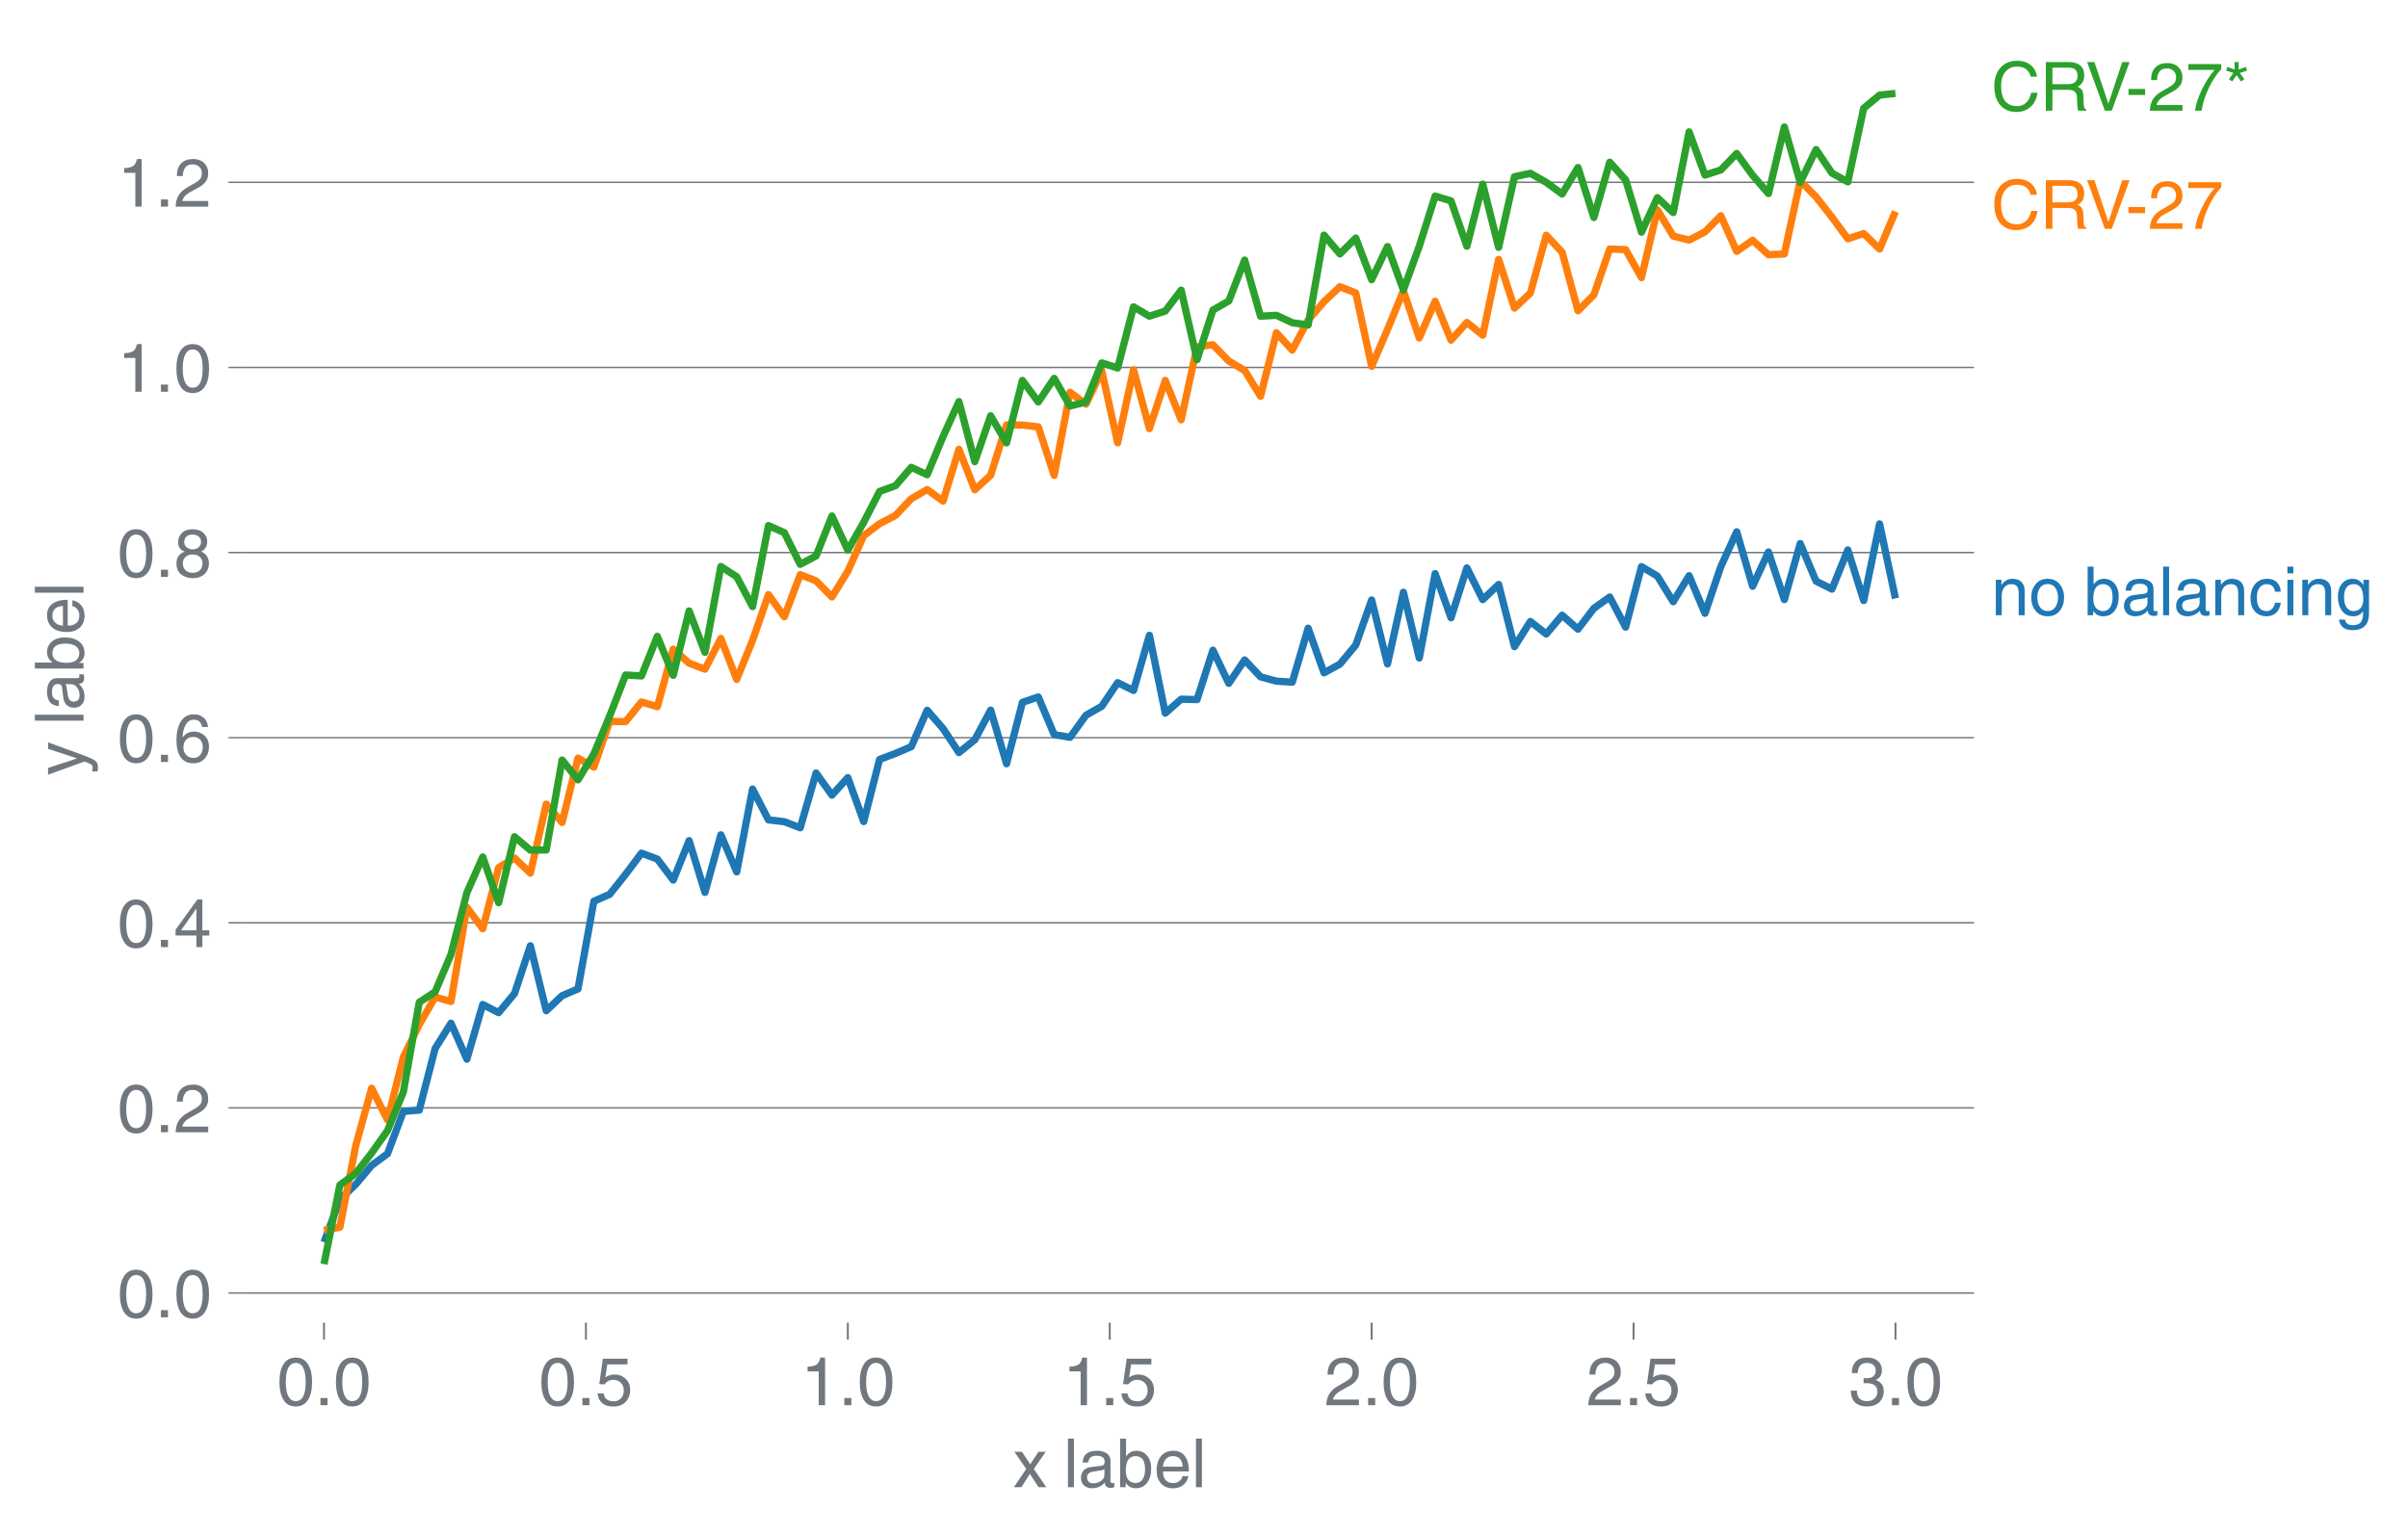 <svg height="423.21" viewBox="0 0 497.474 317.408" width="663.299" xmlns="http://www.w3.org/2000/svg" xmlns:xlink="http://www.w3.org/1999/xlink"><defs><style>*{stroke-linecap:butt;stroke-linejoin:round}</style></defs><g id="figure_1"><path d="M0 317.408h497.474V0H0z" fill="#fff" id="patch_1"/><g id="axes_1"><path d="M50.704 273.312h357.12V7.2H50.704z" fill="none" id="patch_2"/><g id="matplotlib.axis_1"><g id="xtick_1"><g id="line2d_1"><defs><path d="M0 0v3.5" id="m65b1e13f89" stroke="#71777e" stroke-width=".4"/></defs><use x="66.937" xlink:href="#m65b1e13f89" y="273.312" fill="#71777e" stroke="#71777e" stroke-width=".4"/></g><g transform="matrix(.14 0 0 -.14 57.207 290.361)" fill="#71777e" id="text_1"><defs><path d="M42.484 34.188q0 14.109-3.734 21.156-3.734 7.062-10.969 7.062-7.078 0-10.89-7.062-3.797-7.047-3.797-21.157 0-13.671 3.75-20.937Q20.609 6 27.78 6q7.235 0 10.969 7 3.734 7.016 3.734 21.188zm9.422 0q0-17.297-6.25-26.704-6.25-9.39-17.875-9.39-12.062 0-18.062 9.734-6 9.75-6 26.36 0 17.03 6.14 26.578 6.157 9.547 17.922 9.547 11.625 0 17.875-9.5t6.25-26.626z" id="HelveticaWorld-Regular-48"/><path d="M19.094 0H8.687v10.594h10.407z" id="HelveticaWorld-Regular-46"/></defs><use xlink:href="#HelveticaWorld-Regular-48"/><use x="55.615" xlink:href="#HelveticaWorld-Regular-46"/><use x="83.398" xlink:href="#HelveticaWorld-Regular-48"/></g></g><g id="xtick_2"><use x="121.046" xlink:href="#m65b1e13f89" y="273.312" fill="#71777e" stroke="#71777e" stroke-width=".4" id="line2d_2"/><g transform="matrix(.14 0 0 -.14 111.316 290.361)" fill="#71777e" id="text_2"><defs><path d="M14.703 40.922q5.813 4.39 13.625 4.39 9.469 0 16.281-6.296 6.813-6.297 6.813-16.22 0-10.78-6.578-17.796-6.563-7-18.422-7-10.313 0-16.266 5.047Q4.203 8.109 3.22 17.39h9.094q.671-5.672 4.437-8.672 3.766-3 10.453-3 6.485 0 10.64 4.484Q42 14.703 42 21.688q0 7.125-4.36 11.421-4.343 4.297-11.218 4.297-7.813 0-13.047-6.687l-7.563.39 5.266 37.594h36.438v-8.5H17.672z" id="HelveticaWorld-Regular-53"/></defs><use xlink:href="#HelveticaWorld-Regular-48"/><use x="55.615" xlink:href="#HelveticaWorld-Regular-46"/><use x="83.398" xlink:href="#HelveticaWorld-Regular-53"/></g></g><g id="xtick_3"><use x="175.155" xlink:href="#m65b1e13f89" y="273.312" fill="#71777e" stroke="#71777e" stroke-width=".4" id="line2d_3"/><g transform="matrix(.14 0 0 -.14 165.425 290.361)" fill="#71777e" id="text_3"><defs><path d="M35.89 0h-9.374v49.906H10.109v6.985q8.594.28 12.782 2.75Q27.094 62.109 29 70.313h6.89z" id="HelveticaWorld-Regular-49"/></defs><use xlink:href="#HelveticaWorld-Regular-49"/><use x="55.615" xlink:href="#HelveticaWorld-Regular-46"/><use x="83.398" xlink:href="#HelveticaWorld-Regular-48"/></g></g><g id="xtick_4"><use x="229.264" xlink:href="#m65b1e13f89" y="273.312" fill="#71777e" stroke="#71777e" stroke-width=".4" id="line2d_4"/><g transform="matrix(.14 0 0 -.14 219.534 290.361)" fill="#71777e" id="text_4"><use xlink:href="#HelveticaWorld-Regular-49"/><use x="55.615" xlink:href="#HelveticaWorld-Regular-46"/><use x="83.398" xlink:href="#HelveticaWorld-Regular-53"/></g></g><g id="xtick_5"><use x="283.373" xlink:href="#m65b1e13f89" y="273.312" fill="#71777e" stroke="#71777e" stroke-width=".4" id="line2d_5"/><g transform="matrix(.14 0 0 -.14 273.643 290.361)" fill="#71777e" id="text_5"><defs><path d="M4.39 45.125q0 12.39 6.391 18.781 6.406 6.407 17.938 6.407 9.656 0 15.812-5.86 6.157-5.86 6.157-15.14 0-7.22-3.547-12.188-3.532-4.953-10.422-8.703l-12.11-6.64Q13.922 15.921 12.5 8.296h38.188V0H2.593q.39 9.906 4.297 16.5 3.906 6.594 12.203 11.375l12.593 7.328q5.032 2.89 7.329 5.984 2.297 3.094 2.297 8.516 0 5.375-3.766 9.031-3.75 3.672-10.156 3.672-7.078 0-10.594-4.672-3.516-4.656-3.61-12.609z" id="HelveticaWorld-Regular-50"/></defs><use xlink:href="#HelveticaWorld-Regular-50"/><use x="55.615" xlink:href="#HelveticaWorld-Regular-46"/><use x="83.398" xlink:href="#HelveticaWorld-Regular-48"/></g></g><g id="xtick_6"><use x="337.482" xlink:href="#m65b1e13f89" y="273.312" fill="#71777e" stroke="#71777e" stroke-width=".4" id="line2d_6"/><g transform="matrix(.14 0 0 -.14 327.752 290.361)" fill="#71777e" id="text_6"><use xlink:href="#HelveticaWorld-Regular-50"/><use x="55.615" xlink:href="#HelveticaWorld-Regular-46"/><use x="83.398" xlink:href="#HelveticaWorld-Regular-53"/></g></g><g id="xtick_7"><use x="391.591" xlink:href="#m65b1e13f89" y="273.312" fill="#71777e" stroke="#71777e" stroke-width=".4" id="line2d_7"/><g transform="matrix(.14 0 0 -.14 381.861 290.361)" fill="#71777e" id="text_7"><defs><path d="M22.406 39.984q2.203-.187 4.594-.187 6.203 0 9.781 2.86 3.594 2.859 3.594 8.656 0 4.687-3.344 7.89-3.343 3.203-9.64 3.203-6.985 0-10.235-4.11-3.234-4.093-3.437-10.983h-8.64q0 10.984 5.765 16.984 5.765 6.016 16.937 6.016 9.922 0 15.828-5.11 5.907-5.094 5.907-13.39 0-10.704-9.032-14.5v-.204q11.72-4 11.72-16.406 0-9.906-6.595-16.265-6.593-6.344-18.703-6.344-9.906 0-16.312 5.203Q4.204 8.5 3.422 21.484H12.5q.203-8.109 4-11.797Q20.313 6 27.484 6q6.938 0 11.141 3.86 4.203 3.859 4.203 9.718 0 6.406-4.016 9.672-4 3.266-12.39 3.266-2 0-4.016-.094z" id="HelveticaWorld-Regular-51"/></defs><use xlink:href="#HelveticaWorld-Regular-51"/><use x="55.615" xlink:href="#HelveticaWorld-Regular-46"/><use x="83.398" xlink:href="#HelveticaWorld-Regular-48"/></g></g><g transform="matrix(.14 0 0 -.14 209.292 307.31)" fill="#71777e" id="text_8"><defs><path d="M49.031 0H37.703l-12.89 19.672L12.203 0H1.125l18.266 26.906L2 52.296h11.188l12.109-18.405L37.5 52.297h10.688l-17.579-25.39z" id="HelveticaWorld-Regular-120"/><path d="M15.375 0H6.594v71.781h8.781z" id="HelveticaWorld-Regular-108"/><path d="M38.375 26.703q-.969-1.015-3.828-1.656-2.86-.625-10.672-1.656-5.766-.688-8.469-2.844-2.703-2.14-2.703-5.656 0-4.297 2.281-6.688 2.297-2.39 7.329-2.39 6.296 0 11.171 3.578 4.891 3.593 4.891 8.718zM6.203 36.375q.297 8.844 5.734 13.14 5.454 4.297 15.844 4.297 8.297 0 13.907-3.765 5.624-3.75 5.624-10.844V9.078Q47.313 6 50.094 6q1.125 0 2.89.39V0Q50.594-.984 48-.984q-4.5 0-6.703 1.921-2.188 1.938-2.281 6.047-7.516-8.5-18.891-8.5-7.422 0-11.922 4.204Q3.72 6.89 3.72 13.624q0 6.89 3.906 11.125Q11.531 29 19 29.89l15.516 1.891q4.203.64 4.203 6.203 0 4.11-3.047 6.297-3.047 2.203-9.25 2.203-5.516 0-8.485-2.437-2.953-2.438-3.53-7.672z" id="HelveticaWorld-Regular-97"/><path d="M43.406 26.313q0 10.5-3.718 15.046-3.704 4.547-10.579 4.547-6.984-.11-10.562-5.453Q14.984 35.11 14.984 25q0-10.297 4.297-14.594Q23.578 6.11 29.297 6.11q6.5 0 10.297 5.344 3.812 5.344 3.812 14.86zM6.594 0v71.781h8.781V45.703h.203q5.61 8.11 15.14 8.11 9.766 0 15.766-7.25t6-18.876q0-13.093-6.062-21.156Q40.375-1.516 29.5-1.516q-9.578 0-14.406 8.016h-.203V0z" id="HelveticaWorld-Regular-98"/><path d="M42.484 30.328q-.687 8.485-4.5 12.031-3.797 3.547-10.109 3.547-6.39 0-10.328-4.5-3.922-4.484-4.172-11.078zm8.391-13.922q-1.453-8.11-7.953-13.422-5.719-4.5-15.047-4.593-10.984.093-17.438 7.203Q4 12.704 4 24.704q0 13.78 6.64 21.437 6.641 7.672 18.47 7.672 10.593 0 16.546-7.922 5.953-7.907 5.953-22.594H13.375q0-8.203 3.813-12.703Q21 6.109 28.608 6.109q5.375 0 9.235 3.235 3.86 3.25 4.25 7.062z" id="HelveticaWorld-Regular-101"/></defs><use xlink:href="#HelveticaWorld-Regular-120"/><use x="50" xlink:href="#HelveticaWorld-Regular-32"/><use x="74.414" xlink:href="#HelveticaWorld-Regular-108"/><use x="96.436" xlink:href="#HelveticaWorld-Regular-97"/><use x="151.367" xlink:href="#HelveticaWorld-Regular-98"/><use x="207.861" xlink:href="#HelveticaWorld-Regular-101"/><use x="263.281" xlink:href="#HelveticaWorld-Regular-108"/></g></g><g id="matplotlib.axis_2"><g id="ytick_1"><path clip-path="url(#p80303ac800)" d="M50.704 267.18h357.12" fill="none" stroke="#71777e" stroke-linecap="square" stroke-width=".3" id="line2d_8"/><g id="line2d_9"><defs><path d="M0 0h-3.5" id="m65b97719d1" stroke="#71777e" stroke-width=".3"/></defs><use x="50.704" xlink:href="#m65b97719d1" y="267.179" fill="#71777e" stroke="#71777e" stroke-width=".3"/></g><g transform="matrix(.14 0 0 -.14 24.244 272.204)" fill="#71777e" id="text_9"><use xlink:href="#HelveticaWorld-Regular-48"/><use x="55.615" xlink:href="#HelveticaWorld-Regular-46"/><use x="83.398" xlink:href="#HelveticaWorld-Regular-48"/></g></g><g id="ytick_2"><path clip-path="url(#p80303ac800)" d="M50.704 228.928h357.12" fill="none" stroke="#71777e" stroke-linecap="square" stroke-width=".3" id="line2d_10"/><use x="50.704" xlink:href="#m65b97719d1" y="228.928" fill="#71777e" stroke="#71777e" stroke-width=".3" id="line2d_11"/><g transform="matrix(.14 0 0 -.14 24.244 233.953)" fill="#71777e" id="text_10"><use xlink:href="#HelveticaWorld-Regular-48"/><use x="55.615" xlink:href="#HelveticaWorld-Regular-46"/><use x="83.398" xlink:href="#HelveticaWorld-Regular-50"/></g></g><g id="ytick_3"><path clip-path="url(#p80303ac800)" d="M50.704 190.677h357.12" fill="none" stroke="#71777e" stroke-linecap="square" stroke-width=".3" id="line2d_12"/><use x="50.704" xlink:href="#m65b97719d1" y="190.677" fill="#71777e" stroke="#71777e" stroke-width=".3" id="line2d_13"/><g transform="matrix(.14 0 0 -.14 24.244 195.702)" fill="#71777e" id="text_11"><defs><path d="M10.594 24.703h22.61v31.89h-.188zM42 17.093V0h-8.797v17.094H2.484v8.593L34.72 70.314H42v-45.61h10.297v-7.61z" id="HelveticaWorld-Regular-52"/></defs><use xlink:href="#HelveticaWorld-Regular-48"/><use x="55.615" xlink:href="#HelveticaWorld-Regular-46"/><use x="83.398" xlink:href="#HelveticaWorld-Regular-52"/></g></g><g id="ytick_4"><path clip-path="url(#p80303ac800)" d="M50.704 152.426h357.12" fill="none" stroke="#71777e" stroke-linecap="square" stroke-width=".3" id="line2d_14"/><use x="50.704" xlink:href="#m65b97719d1" y="152.426" fill="#71777e" stroke="#71777e" stroke-width=".3" id="line2d_15"/><g transform="matrix(.14 0 0 -.14 24.244 157.45)" fill="#71777e" id="text_12"><defs><path d="M14.11 21.578q0-6.875 4.093-11.234Q22.313 6 28.906 6q6.297 0 10.032 4.438 3.734 4.453 3.734 11.687 0 6.297-3.688 10.547-3.687 4.25-10.468 4.25-6.594 0-10.5-4.156-3.907-4.157-3.907-11.188zM41.702 51.61q-.984 5.375-3.984 8.078-3 2.72-8.125 2.72-8.11 0-12.36-7.923-4.25-7.906-4.343-18.109l.203-.188q5.61 8.641 16.687 8.641 8.844 0 15.438-5.86 6.593-5.859 6.593-16.452 0-10.5-6.25-17.47-6.25-6.952-16.843-6.952-12.219 0-18.563 8.687-6.344 8.703-6.344 25.938 0 16.593 6.485 27.093 6.5 10.5 19.484 10.5 8.407 0 14.219-5.015 5.813-5 6.297-13.688z" id="HelveticaWorld-Regular-54"/></defs><use xlink:href="#HelveticaWorld-Regular-48"/><use x="55.615" xlink:href="#HelveticaWorld-Regular-46"/><use x="83.398" xlink:href="#HelveticaWorld-Regular-54"/></g></g><g id="ytick_5"><path clip-path="url(#p80303ac800)" d="M50.704 114.175h357.12" fill="none" stroke="#71777e" stroke-linecap="square" stroke-width=".3" id="line2d_16"/><use x="50.704" xlink:href="#m65b97719d1" y="114.175" fill="#71777e" stroke="#71777e" stroke-width=".3" id="line2d_17"/><g transform="matrix(.14 0 0 -.14 24.244 119.2)" fill="#71777e" id="text_13"><defs><path d="M27.594 40.578q5.422 0 8.953 3.094 3.547 3.11 3.547 8.234 0 4.594-3.407 7.547-3.39 2.953-9.687 2.953-5.61 0-8.672-3.11-3.047-3.093-3.047-7.874 0-5.125 3.813-7.984 3.812-2.86 8.5-2.86zm.093-7.562q-6.78 0-10.64-3.766-3.86-3.766-3.86-9.234 0-6.297 3.907-10.157Q21 6 28.219 6q6.406 0 10.234 3.86 3.828 3.859 3.828 10.265 0 5.469-3.828 9.172-3.828 3.719-10.766 3.719zM49.22 52.203q0-10.594-9.032-14.797 6.204-2.781 8.86-7.36 2.656-4.562 2.656-9.733 0-10.016-6.453-16.125-6.438-6.094-17.375-6.094-9.563 0-16.813 5.25-7.25 5.25-7.25 17.062 0 11.922 11.907 16.907-9.516 3.796-9.516 13.671 0 8.297 5.64 13.813 5.641 5.516 15.641 5.516 10.016 0 15.875-5.204 5.86-5.203 5.86-12.906z" id="HelveticaWorld-Regular-56"/></defs><use xlink:href="#HelveticaWorld-Regular-48"/><use x="55.615" xlink:href="#HelveticaWorld-Regular-46"/><use x="83.398" xlink:href="#HelveticaWorld-Regular-56"/></g></g><g id="ytick_6"><path clip-path="url(#p80303ac800)" d="M50.704 75.924h357.12" fill="none" stroke="#71777e" stroke-linecap="square" stroke-width=".3" id="line2d_18"/><use x="50.704" xlink:href="#m65b97719d1" y="75.924" fill="#71777e" stroke="#71777e" stroke-width=".3" id="line2d_19"/><g transform="matrix(.14 0 0 -.14 24.244 80.948)" fill="#71777e" id="text_14"><use xlink:href="#HelveticaWorld-Regular-49"/><use x="55.615" xlink:href="#HelveticaWorld-Regular-46"/><use x="83.398" xlink:href="#HelveticaWorld-Regular-48"/></g></g><g id="ytick_7"><path clip-path="url(#p80303ac800)" d="M50.704 37.673h357.12" fill="none" stroke="#71777e" stroke-linecap="square" stroke-width=".3" id="line2d_20"/><use x="50.704" xlink:href="#m65b97719d1" y="37.673" fill="#71777e" stroke="#71777e" stroke-width=".3" id="line2d_21"/><g transform="matrix(.14 0 0 -.14 24.244 42.697)" fill="#71777e" id="text_15"><use xlink:href="#HelveticaWorld-Regular-49"/><use x="55.615" xlink:href="#HelveticaWorld-Regular-46"/><use x="83.398" xlink:href="#HelveticaWorld-Regular-50"/></g></g><g transform="matrix(0 -.14 -.14 0 17.25 160.2)" fill="#71777e" id="text_16"><defs><path d="M39.016 52.297h9.562L29.891.984q-.5-1.375-.985-2.593-4.25-11.329-7.328-15.547-3.078-4.235-9.953-4.235-3.61 0-5.906.782v8.015q2.484-.89 5.468-.89 3.22 0 4.704 2.03 1.5 2.032 4.421 9.938L.875 52.297h9.922L24.812 9.719H25z" id="HelveticaWorld-Regular-121"/></defs><use xlink:href="#HelveticaWorld-Regular-121"/><use x="49.609" xlink:href="#HelveticaWorld-Regular-32"/><use x="74.023" xlink:href="#HelveticaWorld-Regular-108"/><use x="96.045" xlink:href="#HelveticaWorld-Regular-97"/><use x="150.977" xlink:href="#HelveticaWorld-Regular-98"/><use x="207.471" xlink:href="#HelveticaWorld-Regular-101"/><use x="262.891" xlink:href="#HelveticaWorld-Regular-108"/></g></g><path clip-path="url(#p80303ac800)" d="M66.937 256.683l3.28-8.807 3.278-3.154 3.28-3.902 3.28-2.42 3.278-8.739 3.28-.275 3.28-12.732 3.279-5.223 3.279 7.431 3.28-11.303 3.279 1.69 3.279-3.935 3.28-9.888 3.279 13.425 3.279-3.106 3.28-1.403 3.279-18.114 3.279-1.433 3.28-4.137 3.279-4.367 3.279 1.227 3.28 4.333 3.279-8.151 3.279 10.689 3.28-11.886 3.279 7.652 3.279-17.108 3.28 6.362 3.279.381 3.279 1.255 3.28-11.313 3.279 4.567 3.279-3.62 3.28 9.086 3.279-12.839 3.279-1.239 3.28-1.4 3.279-7.52 3.279 3.775 3.28 4.964 3.279-2.651 3.279-6.121 3.28 11.083 3.279-12.679 3.279-1.125 3.28 7.779 3.279.559 3.28-4.541 3.278-1.874 3.28-4.876 3.28 1.611 3.278-11.398 3.28 16.088 3.28-2.887 3.278.085 3.28-10.211 3.28 6.858 3.278-4.844 3.28 3.49 3.28.896 3.278.208 3.28-11.149 3.28 9.218 3.278-1.795 3.28-3.956 3.28-9.3 3.278 13.207 3.28-14.794 3.28 13.576 3.279-17.439 3.279 9.123 3.28-10.296 3.279 6.546 3.279-3.127 3.28 12.843 3.279-5.195 3.279 2.583 3.28-3.881 3.279 2.885 3.279-4.31 3.28-2.33 3.279 6.214 3.279-12.49 3.28 1.942 3.279 5.304 3.279-5.382 3.28 7.77 3.279-9.654 3.279-7.186 3.28 11.26 3.279-7.085 3.279 9.836 3.28-11.58 3.279 7.77 3.279 1.644 3.28-8.096 3.279 10.457 3.279-15.84 3.28 15.399" fill="none" stroke="#1f77b4" stroke-linecap="square" stroke-width="1.5" id="line2d_22"/><path clip-path="url(#p80303ac800)" d="M66.937 254.216l3.28-.639 3.278-16.852 3.28-11.855 3.28 6.537 3.278-12.995 3.28-6.692 3.28-5.69 3.279.905 3.279-19.453 3.28 4.429 3.279-12.64 3.279-1.972 3.28 3.116 3.279-14.255 3.279 3.785 3.28-13.294 3.279 1.87 3.279-9.458 3.28.048 3.279-4.06 3.279.974 3.28-11.885 3.279 2.895 3.279 1.245 3.28-6.355 3.279 8.464 3.279-8.075 3.28-9.445 3.279 4.575 3.279-8.696 3.28 1.272 3.279 3.333 3.279-5.32 3.28-7.337 3.279-2.478 3.279-1.701 3.28-3.469 3.279-1.884 3.279 2.369 3.28-10.697 3.279 8.365 3.279-3.013 3.28-10.383 3.279.022 3.279.38 3.28 10.01 3.279-17.167 3.28 2.464 3.278-6.869 3.28 14.855 3.28-15.103 3.278 12.17 3.28-9.96 3.28 8.139 3.278-15.088 3.28-.43 3.28 3.374 3.278 1.94 3.28 5.335 3.28-13.123 3.278 3.582 3.28-6.196 3.28-3.798 3.278-3.104 3.28 1.294 3.28 15.168 3.278-7.617 3.28-8.014 3.28 9.76 3.279-7.584 3.279 8.042 3.28-3.653 3.279 2.62 3.279-15.66 3.28 10.078 3.279-3.127 3.279-11.934 3.28 3.502 3.279 12.102 3.279-3.289 3.28-9.471 3.279.124 3.279 5.78 3.28-14.015 3.279 5.44 3.279.823 3.28-1.7 3.279-3.334 3.279 7.356 3.28-2.28 3.279 2.981 3.279-.158 3.28-15.102 3.279 3.326 3.279 4.182 3.28 4.457 3.279-1.08 3.279 3.2 3.28-7.747" fill="none" stroke="#ff7f0e" stroke-linecap="square" stroke-width="1.5" id="line2d_23"/><path clip-path="url(#p80303ac800)" d="M66.937 261.216l3.28-16.355 3.278-2.393 3.28-4.225 3.28-4.618 3.278-7.996 3.28-18.522 3.28-2.157 3.279-7.742 3.279-12.751 3.28-7.383 3.279 9.455 3.279-13.634 3.28 2.767 3.279-.03 3.279-18.585 3.28 4.09 3.279-5.335 3.279-7.878 3.28-8.45 3.279.2 3.279-8.188 3.28 8.058 3.279-13.31 3.279 8.549 3.28-17.727 3.279 2.123 3.279 6.175 3.28-16.757 3.279 1.471 3.279 6.536 3.28-1.728 3.279-8.258 3.279 7.066 3.28-5.76 3.279-6.372 3.279-1.186 3.28-3.8 3.279 1.524 3.279-7.888 3.28-7.22 3.279 12.404 3.279-9.467 3.28 5.598 3.279-12.91 3.279 4.454 3.28-4.878 3.279 5.71 3.28-.823 3.278-8.084 3.28 1.05 3.28-12.634 3.278 1.934 3.28-1.062 3.28-4.316 3.278 14.37 3.28-10.255 3.28-1.878 3.278-8.452 3.28 11.604 3.28-.199 3.278 1.533 3.28.473 3.28-18.57 3.278 3.88 3.28-3.266 3.28 8.587 3.278-6.847 3.28 8.992 3.28-9.045 3.279-10.368 3.279.989 3.28 9.371 3.279-12.83 3.279 13.068 3.28-14.598 3.279-.706 3.279 1.877 3.28 2.4 3.279-5.476 3.279 10.32 3.28-11.417 3.279 3.65 3.279 10.806 3.28-7.132 3.279 3.077 3.279-16.664 3.28 8.922 3.279-1.06 3.279-3.401 3.28 4.508 3.279 3.769 3.279-13.757 3.28 11.452 3.279-6.78 3.279 4.868 3.28 1.807 3.279-15.22 3.279-2.711 3.28-.353" fill="none" stroke="#2ca02c" stroke-linecap="square" stroke-width="1.5" id="line2d_24"/><g transform="matrix(.14 0 0 -.14 411.395 127.131)" fill="#1f77b4" id="text_17"><defs><path d="M49.219 0h-8.844v32.172q0 7.422-2.594 10.578-2.578 3.156-8.578 3.156-5.906 0-9.875-4.5-3.953-4.484-3.953-12.89V0H6.594v52.297h8.297v-7.375h.203q6.203 8.89 15.812 8.89 8.89 0 13.594-4.718 4.719-4.703 4.719-13.5z" id="HelveticaWorld-Regular-110"/><path d="M12.703 26.219q0-8.735 3.953-14.375 3.953-5.64 11.219-5.64 7.531 0 11.438 5.905 3.906 5.907 3.906 14.11 0 8.297-3.907 14.078-3.906 5.797-11.437 5.797-6.969 0-11.078-5.453-4.094-5.438-4.094-14.422zm-8.984 0q0 11.672 6.484 19.625 6.5 7.968 17.672 7.968 11.438 0 17.875-8.062 6.453-8.047 6.453-19.531 0-11.516-6.406-19.625-6.39-8.11-17.922-8.11-11.078 0-17.625 7.86-6.531 7.86-6.531 19.875z" id="HelveticaWorld-Regular-111"/><path d="M39.594 34.719q-1.89 11.187-12.39 11.187-6.5 0-10.454-5.203-3.953-5.203-3.953-14.484 0-10.11 3.656-15.11 3.672-5 10.64-5 4.688 0 8.11 3.438 3.422 3.437 4.39 8.953h8.5q-1.312-9.703-6.859-14.86-5.547-5.156-14.328-5.156-10.297 0-16.89 7.047-6.594 7.063-6.594 19.172 0 13.281 6.594 21.188 6.593 7.922 18.5 7.922 8.687 0 13.843-5.204 5.157-5.203 5.735-13.89z" id="HelveticaWorld-Regular-99"/><path d="M6.594 61.813v9.968h8.781v-9.969zM15.375 0H6.594v52.297h8.781z" id="HelveticaWorld-Regular-105"/><path d="M12.984 26.313q0-9.61 3.813-14.907Q20.609 6.11 27.094 6.11q6.312 0 10.312 4.579 4 4.593 4 13 0 11.03-3.5 16.625-3.484 5.593-10.61 5.593-7.171 0-10.75-4.765-3.562-4.766-3.562-14.828zM49.812 2.983q0-12.609-6.062-18.797-6.047-6.203-18.266-6.203-8.78 0-13.984 4.047Q6.297-13.922 5.516-6.39h8.796q.672-3.812 3.532-6.062 2.86-2.25 8.281-2.25 7.375 0 11.125 3.969 3.766 3.953 3.766 12.828v3.719h-.188q-4.937-7.329-13.922-7.329-11.187 0-17.093 8.25-5.907 8.25-5.907 20.953 0 11.625 5.953 18.875 5.97 7.25 15.829 7.25 9.906 0 15.625-8.89h.187v7.375h8.313z" id="HelveticaWorld-Regular-103"/></defs><use xlink:href="#HelveticaWorld-Regular-110"/><use x="55.176" xlink:href="#HelveticaWorld-Regular-111"/><use x="111.084" xlink:href="#HelveticaWorld-Regular-32"/><use x="135.498" xlink:href="#HelveticaWorld-Regular-98"/><use x="191.992" xlink:href="#HelveticaWorld-Regular-97"/><use x="246.924" xlink:href="#HelveticaWorld-Regular-108"/><use x="268.945" xlink:href="#HelveticaWorld-Regular-97"/><use x="323.877" xlink:href="#HelveticaWorld-Regular-110"/><use x="379.053" xlink:href="#HelveticaWorld-Regular-99"/><use x="430.322" xlink:href="#HelveticaWorld-Regular-105"/><use x="452.344" xlink:href="#HelveticaWorld-Regular-110"/><use x="507.52" xlink:href="#HelveticaWorld-Regular-103"/></g><g transform="matrix(.14 0 0 -.14 411.395 47.284)" fill="#ff7f0e" id="text_18"><defs><path d="M58.016 50.203q-1.625 7.313-6.782 11.094-5.14 3.797-13.343 3.797-10.594 0-17.047-7.703-6.438-7.688-6.438-20.766 0-15.14 6.094-22.547 6.11-7.39 17.688-7.39 7.609 0 13.093 5.046 5.5 5.063 7.407 14.688h9.421Q66.22 12.594 57.625 5.344t-20.906-7.25q-14.703 0-23.516 10.11Q4.391 18.311 4.391 36.28q0 17.328 9.203 27.36 9.203 10.047 24.297 10.047 12.5 0 20.265-6.454 7.766-6.437 9.235-17.03z" id="HelveticaWorld-Regular-67"/><path d="M17.828 39.11h22.453q7.813 0 11.203 3.203 3.407 3.203 3.407 9.203 0 5.468-2.938 8.718-2.922 3.25-10.062 3.25H17.828zm0-39.11H8.11v71.781h33.203q11.563 0 17.516-4.937 5.969-4.922 5.969-14.36 0-6.187-2.39-10.343-2.391-4.157-7.516-6.844 4.39-1.61 6.343-4.516 1.953-2.906 2.25-9l.625-13.375q.094-3.328 1.047-4.672.953-1.343 2.672-2.125V0H55.812q-.921 2.688-1.312 8.156-.39 5.469-.39 9.86 0 2.203-.391 4.5-.39 2.297-1.719 4.14-1.313 1.86-3.86 3-2.53 1.157-6.828 1.157H17.828z" id="HelveticaWorld-Regular-82"/><path d="M53.328 71.781h10.875L37.891 0H27.688L1.515 71.781h10.796l20.5-61.187h.204z" id="HelveticaWorld-Regular-86"/><path d="M28.906 23.188H4.391v8.984h24.515z" id="HelveticaWorld-Regular-45"/><path d="M3.719 68.797h48.578v-7.719Q42.28 50.875 33.984 33.484 25.687 16.11 23.391 0h-9.672q1.469 13.281 9.719 30.531 8.25 17.266 18.953 29.672H3.719z" id="HelveticaWorld-Regular-55"/></defs><use xlink:href="#HelveticaWorld-Regular-67"/><use x="72.314" xlink:href="#HelveticaWorld-Regular-82"/><use x="139.826" xlink:href="#HelveticaWorld-Regular-86"/><use x="198.027" xlink:href="#HelveticaWorld-Regular-45"/><use x="231.328" xlink:href="#HelveticaWorld-Regular-50"/><use x="286.943" xlink:href="#HelveticaWorld-Regular-55"/></g><g transform="matrix(.14 0 0 -.14 411.395 22.871)" fill="#2ca02c" id="text_19"><defs><path d="M5.906 64.594l10.5-3.797V71.78h6V60.797l10.5 3.797 2-5.516-10.781-3.36 6.688-9.234-4.938-3.375-6.484 9.375-6.5-9.375-4.875 3.375 6.687 9.235-10.797 3.36z" id="HelveticaWorld-Regular-42"/></defs><use xlink:href="#HelveticaWorld-Regular-67"/><use x="72.314" xlink:href="#HelveticaWorld-Regular-82"/><use x="139.826" xlink:href="#HelveticaWorld-Regular-86"/><use x="198.027" xlink:href="#HelveticaWorld-Regular-45"/><use x="231.328" xlink:href="#HelveticaWorld-Regular-50"/><use x="286.943" xlink:href="#HelveticaWorld-Regular-55"/><use x="342.559" xlink:href="#HelveticaWorld-Regular-42"/></g></g></g><defs><clipPath id="p80303ac800"><path d="M50.704 7.2h357.12v266.112H50.704z"/></clipPath></defs></svg>